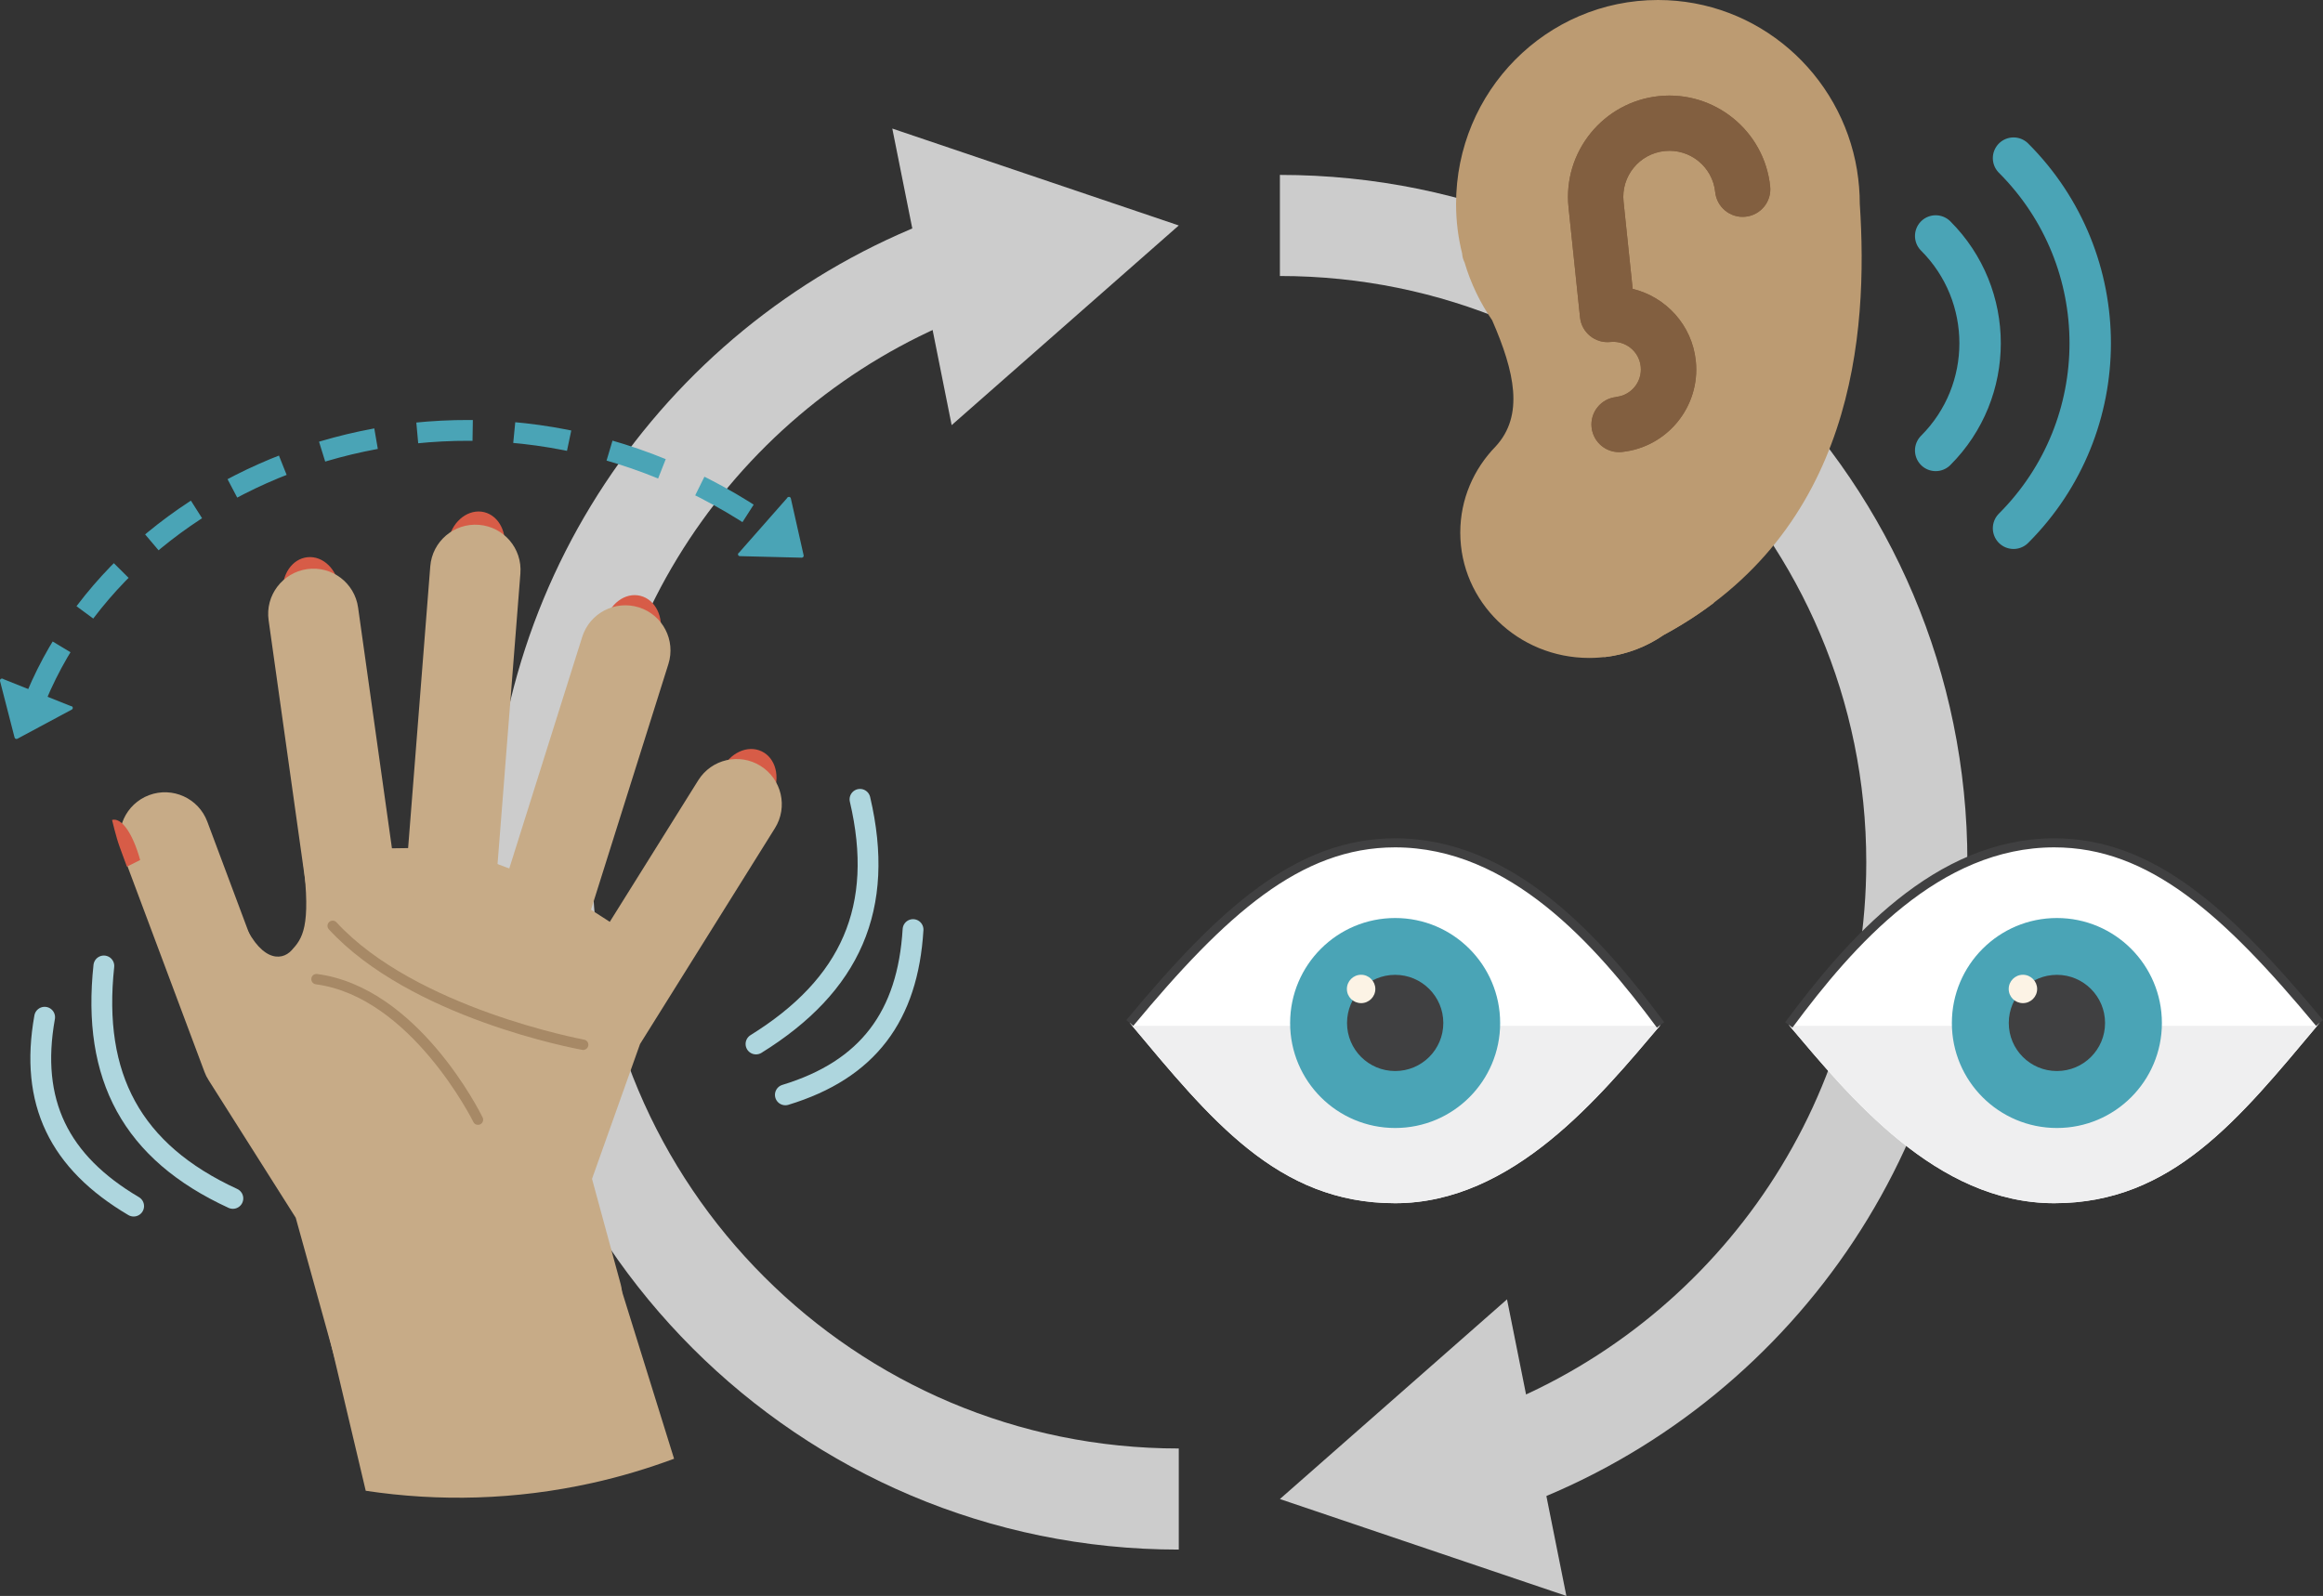<?xml version="1.0" encoding="UTF-8"?>
<svg id="Layer_2" data-name="Layer 2" xmlns="http://www.w3.org/2000/svg" viewBox="0 0 331.49 227.79">
  <rect x="0" y="0" width="331.49" height="227.79" fill="#333333" stroke="none"/>
  <defs>
    <style>
      .cls-1 {
        fill: #d75c47;
      }

      .cls-1, .cls-2, .cls-3, .cls-4, .cls-5, .cls-6, .cls-7, .cls-8, .cls-9, .cls-10, .cls-11, .cls-12 {
        stroke-width: 0px;
      }

      .cls-2 {
        fill: #825f40;
      }

      .cls-3 {
        fill: #4aa4b6;
      }

      .cls-4 {
        fill: #404041;
      }

      .cls-5 {
        fill: #fcf3e5;
      }

      .cls-6 {
        fill: #bc9b72;
      }

      .cls-7, .cls-8 {
        fill: #c7ab87;
      }

      .cls-13 {
        stroke-width: 5.91px;
      }

      .cls-13, .cls-14 {
        stroke: #4aa4b6;
      }

      .cls-13, .cls-14, .cls-15, .cls-16, .cls-17 {
        fill: none;
        stroke-miterlimit: 10;
      }

      .cls-13, .cls-15 {
        stroke-linecap: round;
      }

      .cls-14 {
        stroke-dasharray: 0 0 0 0 0 0 7.92 5.94 7.92 5.94 7.92 5.94;
      }

      .cls-14, .cls-15 {
        stroke-width: 2.97px;
      }

      .cls-14, .cls-15, .cls-8 {
        fill-rule: evenodd;
      }

      .cls-15 {
        stroke: #aed6de;
      }

      .cls-16 {
        stroke: #404041;
        stroke-width: 1.29px;
      }

      .cls-9 {
        fill: #a78966;
      }

      .cls-17 {
        stroke: #ccc;
        stroke-width: 14.43px;
      }

      .cls-10 {
        fill: #ccc;
      }

      .cls-11 {
        fill: #fff;
      }

      .cls-12 {
        fill: #efeff0;
      }
    </style>
  </defs>
  <g id="Layer_1-2" data-name="Layer 1">
    <g>
      <g>
        <path class="cls-17" d="M168.21,213.96c-50.2,0-90.89-40.69-90.89-90.89,0-39.45,25.14-73.04,60.27-85.6"/>
        <polygon class="cls-10" points="135.8 60.68 168.21 32.18 127.33 18.35 135.8 60.68"/>
      </g>
      <g>
        <path class="cls-17" d="M182.64,32.18c50.2,0,90.89,40.69,90.89,90.89,0,39.45-25.14,73.04-60.27,85.6"/>
        <polygon class="cls-10" points="215.05 185.46 182.64 213.96 223.52 227.79 215.05 185.46"/>
      </g>
      <g>
        <g>
          <path class="cls-6" d="M265.39,29.09c0-1.62-.14-3.22-.39-4.77,0-.01,0-.02,0-.03h0c-2.27-13.78-14.12-24.29-28.41-24.29-15.91,0-28.81,13.03-28.81,29.11,0,2.45.3,4.82.87,7.09.02.4.12.81.33,1.23,0,0,0,.02.01.02.88,2.98,2.22,5.76,3.94,8.26,3.21,7.36,4.59,13.57.5,18.01-3.13,3.21-5.05,7.53-5.05,12.3,0,9.88,8.24,17.89,18.4,17.89,3.95,0,7.61-1.21,10.61-3.28,27.26-14.73,29.23-43.01,28-61.55Z"/>
          <path class="cls-2" d="M230.63,56.67c-2.17.23-3.74,2.17-3.51,4.33.23,2.17,2.17,3.74,4.33,3.51,6.49-.68,11.22-6.51,10.54-13-.53-5.11-4.27-9.13-9.01-10.28l-1.3-12.45c-.38-3.61,2.25-6.85,5.86-7.22,3.61-.38,6.85,2.25,7.22,5.86.23,2.17,2.17,3.74,4.33,3.51,2.17-.23,3.74-2.17,3.51-4.33-.83-7.93-7.96-13.71-15.89-12.88-7.93.83-13.71,7.96-12.88,15.89l1.64,15.69c.23,2.17,2.17,3.74,4.33,3.51,2.16-.23,4.11,1.35,4.33,3.51.23,2.16-1.35,4.11-3.51,4.33Z"/>
        </g>
        <path class="cls-13" d="M276.22,33.68c8.45,8.45,8.45,22.16,0,30.61"/>
        <g>
          <path class="cls-6" d="M228.94,93.8c3.12-.36,6.01-1.47,8.45-3.15,2.63-1.42,5.03-2.97,7.21-4.63,0,0-3.49-3.01-7.88-.86-3.45,1.69-8.09,8.67-7.78,8.64Z"/>
          <path class="cls-2" d="M230.63,56.67c-2.17.23-3.74,2.17-3.51,4.33.23,2.17,2.17,3.74,4.33,3.51,6.49-.68,11.22-6.51,10.54-13-.53-5.11-4.27-9.13-9.01-10.28l-1.3-12.45c-.38-3.61,2.25-6.85,5.86-7.22,3.61-.38,6.85,2.25,7.22,5.86.23,2.17,2.17,3.74,4.33,3.51,2.17-.23,3.74-2.17,3.51-4.33-.83-7.93-7.96-13.71-15.89-12.88-7.93.83-13.71,7.96-12.88,15.89l1.64,15.69c.23,2.17,2.17,3.74,4.33,3.51,2.16-.23,4.11,1.35,4.33,3.51.23,2.16-1.35,4.11-3.51,4.33Z"/>
        </g>
        <path class="cls-13" d="M287.33,22.57c14.59,14.59,14.59,38.24,0,52.83"/>
      </g>
      <g>
        <path class="cls-11" d="M199.08,120.3c-13.84,0-24.64,9.81-37.86,25.71,11.41,13.6,20.97,25.73,37.86,25.73s29.33-15.35,37.88-25.44c-8.75-11.8-21.18-25.99-37.88-25.99Z"/>
        <path class="cls-12" d="M161.57,146.42c11.25,13.43,20.79,25.31,37.51,25.31s29.22-15.22,37.77-25.31h-75.28Z"/>
        <path class="cls-3" d="M199.09,131.03c-8.28,0-14.99,6.71-14.99,14.99s6.71,14.98,14.99,14.98,14.98-6.71,14.98-14.98-6.71-14.99-14.98-14.99Z"/>
        <path class="cls-4" d="M199.09,139.14c-3.8,0-6.87,3.08-6.87,6.87s3.07,6.86,6.87,6.86,6.87-3.07,6.87-6.86-3.08-6.87-6.87-6.87Z"/>
        <path class="cls-5" d="M194.23,139.13c-1.12,0-2.03.91-2.03,2.03s.91,2.02,2.03,2.02,2.03-.91,2.03-2.02-.91-2.03-2.03-2.03Z"/>
        <path class="cls-11" d="M293.14,120.3c13.84,0,24.64,9.81,37.86,25.71-11.41,13.6-20.97,25.73-37.86,25.73-16.91,0-29.33-15.35-37.88-25.44,8.75-11.8,21.18-25.99,37.88-25.99Z"/>
        <path class="cls-12" d="M330.65,146.42c-11.25,13.43-20.79,25.31-37.51,25.31-16.83,0-29.22-15.22-37.77-25.31h75.28Z"/>
        <path class="cls-3" d="M293.52,131.03c-8.28,0-14.99,6.71-14.99,14.99s6.71,14.98,14.99,14.98,14.98-6.71,14.98-14.98-6.71-14.99-14.98-14.99Z"/>
        <path class="cls-4" d="M293.52,139.14c-3.8,0-6.87,3.08-6.87,6.87s3.07,6.86,6.87,6.86,6.87-3.07,6.87-6.86-3.08-6.87-6.87-6.87Z"/>
        <path class="cls-5" d="M288.67,139.13c-1.12,0-2.03.91-2.03,2.03s.91,2.02,2.03,2.02,2.03-.91,2.03-2.02-.91-2.03-2.03-2.03Z"/>
        <path class="cls-16" d="M236.96,146.29c-8.75-11.8-21.18-25.99-37.88-25.99-13.84,0-24.64,9.81-37.86,25.71"/>
        <path class="cls-16" d="M255.26,146.29c8.75-11.8,21.18-25.99,37.88-25.99,13.84,0,24.64,9.81,37.86,25.71"/>
      </g>
      <g>
        <path class="cls-15" d="M6.37,145.19c-2.17,12.13,2.05,20.67,12.7,26.96"/>
        <g>
          <path class="cls-14" d="M5.2,99.38c14.47-34.56,64.69-52.08,104.74-23.98"/>
          <path class="cls-15" d="M122.72,114.09c3.63,15.47-1.32,26.53-14.84,34.92"/>
          <path class="cls-15" d="M112.07,156.27c11.79-3.59,17.47-11.24,18.22-23.59"/>
          <path class="cls-15" d="M33.23,171.05c-14.43-6.64-20.11-17.36-18.41-33.18"/>
          <path class="cls-3" d="M112.3,71.11c.04-.11.16-.19.29-.19.13,0,.23.09.26.21l1.83,8.14c.02.08,0,.17-.06.23-.06.07-.14.1-.23.1l-8.81-.22c-.06,0-.12-.02-.17-.06-.05-.04-.08-.09-.09-.14-.03-.12.03-.24.14-.3l6.84-7.77Z"/>
          <path class="cls-3" d="M10.12,100.78c.13,0,.24.09.26.2.03.12-.03.24-.14.3l-7.75,4.16c-.08.04-.17.05-.25.01-.08-.03-.14-.1-.16-.18L0,97.19c-.01-.06,0-.12.02-.17.02-.05.07-.1.12-.13.11-.06.25-.05.34.04l9.63,3.85Z"/>
          <path class="cls-8" d="M78.83,126.28l-14.12-5.32-15.28.21-6.18,1.69c1.17,9.5-.12,11.12-1.64,12.78-1.52,1.66-4.64,1.56-7.22-4.87-2.58-6.43,2.25,16.89,2.25,16.89l10.87,45.35,4.68,19.77c10.46,1.58,21.37,1.32,32.31-1.11,4.03-.89,7.92-2.07,11.69-3.46l-12.16-39.08,5.58-35.88-10.78-6.96Z"/>
          <path class="cls-1" d="M102.99,109.87c1.14-2.42,3.7-3.59,5.7-2.63,2.01.96,2.71,3.7,1.57,6.12-1.14,2.42-2.83,1.76-4.84.8-2.01-.96-3.58-1.87-2.43-4.29Z"/>
          <path class="cls-1" d="M86.33,88.79c.62-2.6,2.88-4.28,5.04-3.75,2.16.53,3.41,3.07,2.79,5.66-.63,2.6-2.41,2.3-4.57,1.78-2.16-.53-3.89-1.1-3.26-3.7Z"/>
          <path class="cls-1" d="M64.05,76.85c.62-2.6,2.88-4.27,5.04-3.75,2.16.53,3.41,3.07,2.79,5.66-.63,2.6-2.41,2.3-4.57,1.78-2.16-.53-3.89-1.1-3.26-3.7Z"/>
          <path class="cls-1" d="M40.38,84.74c-.28-2.66,1.29-4.99,3.51-5.21,2.22-.22,4.24,1.76,4.52,4.41.28,2.66-1.5,2.97-3.72,3.2-2.22.22-4.03.26-4.31-2.4Z"/>
          <path class="cls-7" d="M78.66,137.13c-1.07.24-2.21.2-3.33-.15-3.4-1.07-5.28-4.69-4.21-8.09l11.96-37.98c1.07-3.4,4.69-5.28,8.09-4.22,3.4,1.07,5.28,4.69,4.21,8.09l-11.96,37.98c-.72,2.28-2.59,3.88-4.76,4.36Z"/>
          <path class="cls-7" d="M65.83,130.77c-.61.13-1.25.18-1.9.13-3.55-.28-6.2-3.38-5.92-6.94l3.39-43.13c.28-3.55,3.39-6.2,6.94-5.92,3.55.28,6.2,3.38,5.92,6.94l-3.39,43.13c-.23,2.9-2.34,5.2-5.03,5.79Z"/>
          <path class="cls-7" d="M51.57,132.77c-.17.04-.33.07-.5.09-3.53.5-6.79-1.96-7.28-5.49l-5.46-38.85c-.5-3.53,1.98-6.78,5.49-7.29,3.53-.5,6.79,1.96,7.28,5.49l5.46,38.85c.47,3.36-1.73,6.47-4.98,7.2Z"/>
          <path class="cls-7" d="M70.26,202.9c-11,2.44-18.42-2.52-21.08-5.86-.54-.68-.94-1.46-1.17-2.3l-5.81-20.93-12.44-19.65c-.24-.37-.44-.77-.59-1.19l-11.67-31.18c-1.25-3.34.44-7.05,3.78-8.3,3.33-1.24,7.05.44,8.3,3.78l11.43,30.55,12.6,19.89c.34.53.6,1.12.77,1.72l5.56,20.03c1.17.75,3.7,1.72,7.7.8,4.41-1.02,6.79-4.04,7.85-5.88l-4-14.7c-.35-1.27-.29-2.62.15-3.86l7.77-21.8c.16-.44.36-.86.61-1.25l19.62-31.4c1.89-3.02,5.87-3.94,8.89-2.05,3.02,1.89,3.94,5.87,2.05,8.89l-19.25,30.81-6.85,19.24,4.08,15c.33,1.22.3,2.52-.1,3.72-1.56,4.71-7.09,13.35-17.9,15.85-.09.02-.18.04-.27.06Z"/>
          <path class="cls-1" d="M15.99,117.03s.56,2.4,1.06,3.78l1.06,2.89,1.89-.95c-1.13-4.07-2.76-6.08-4.01-5.72Z"/>
          <path class="cls-9" d="M68.37,160.54c-.33.07-.67-.08-.82-.4-.09-.18-8.91-17.86-22.48-19.65-.41-.05-.69-.43-.64-.83.05-.41.42-.69.83-.64,14.35,1.9,23.24,19.71,23.61,20.47.18.37.03.81-.34.99-.05.03-.11.05-.17.06Z"/>
          <path class="cls-9" d="M83.38,149.85c-.09.02-.19.02-.29,0-1-.18-24.53-4.56-36.16-17.2-.28-.3-.26-.77.04-1.05.3-.27.77-.26,1.04.04,11.3,12.27,35.1,16.7,35.34,16.75.4.07.67.46.6.86-.05.3-.29.53-.57.59Z"/>
        </g>
      </g>
    </g>
  </g>
</svg>